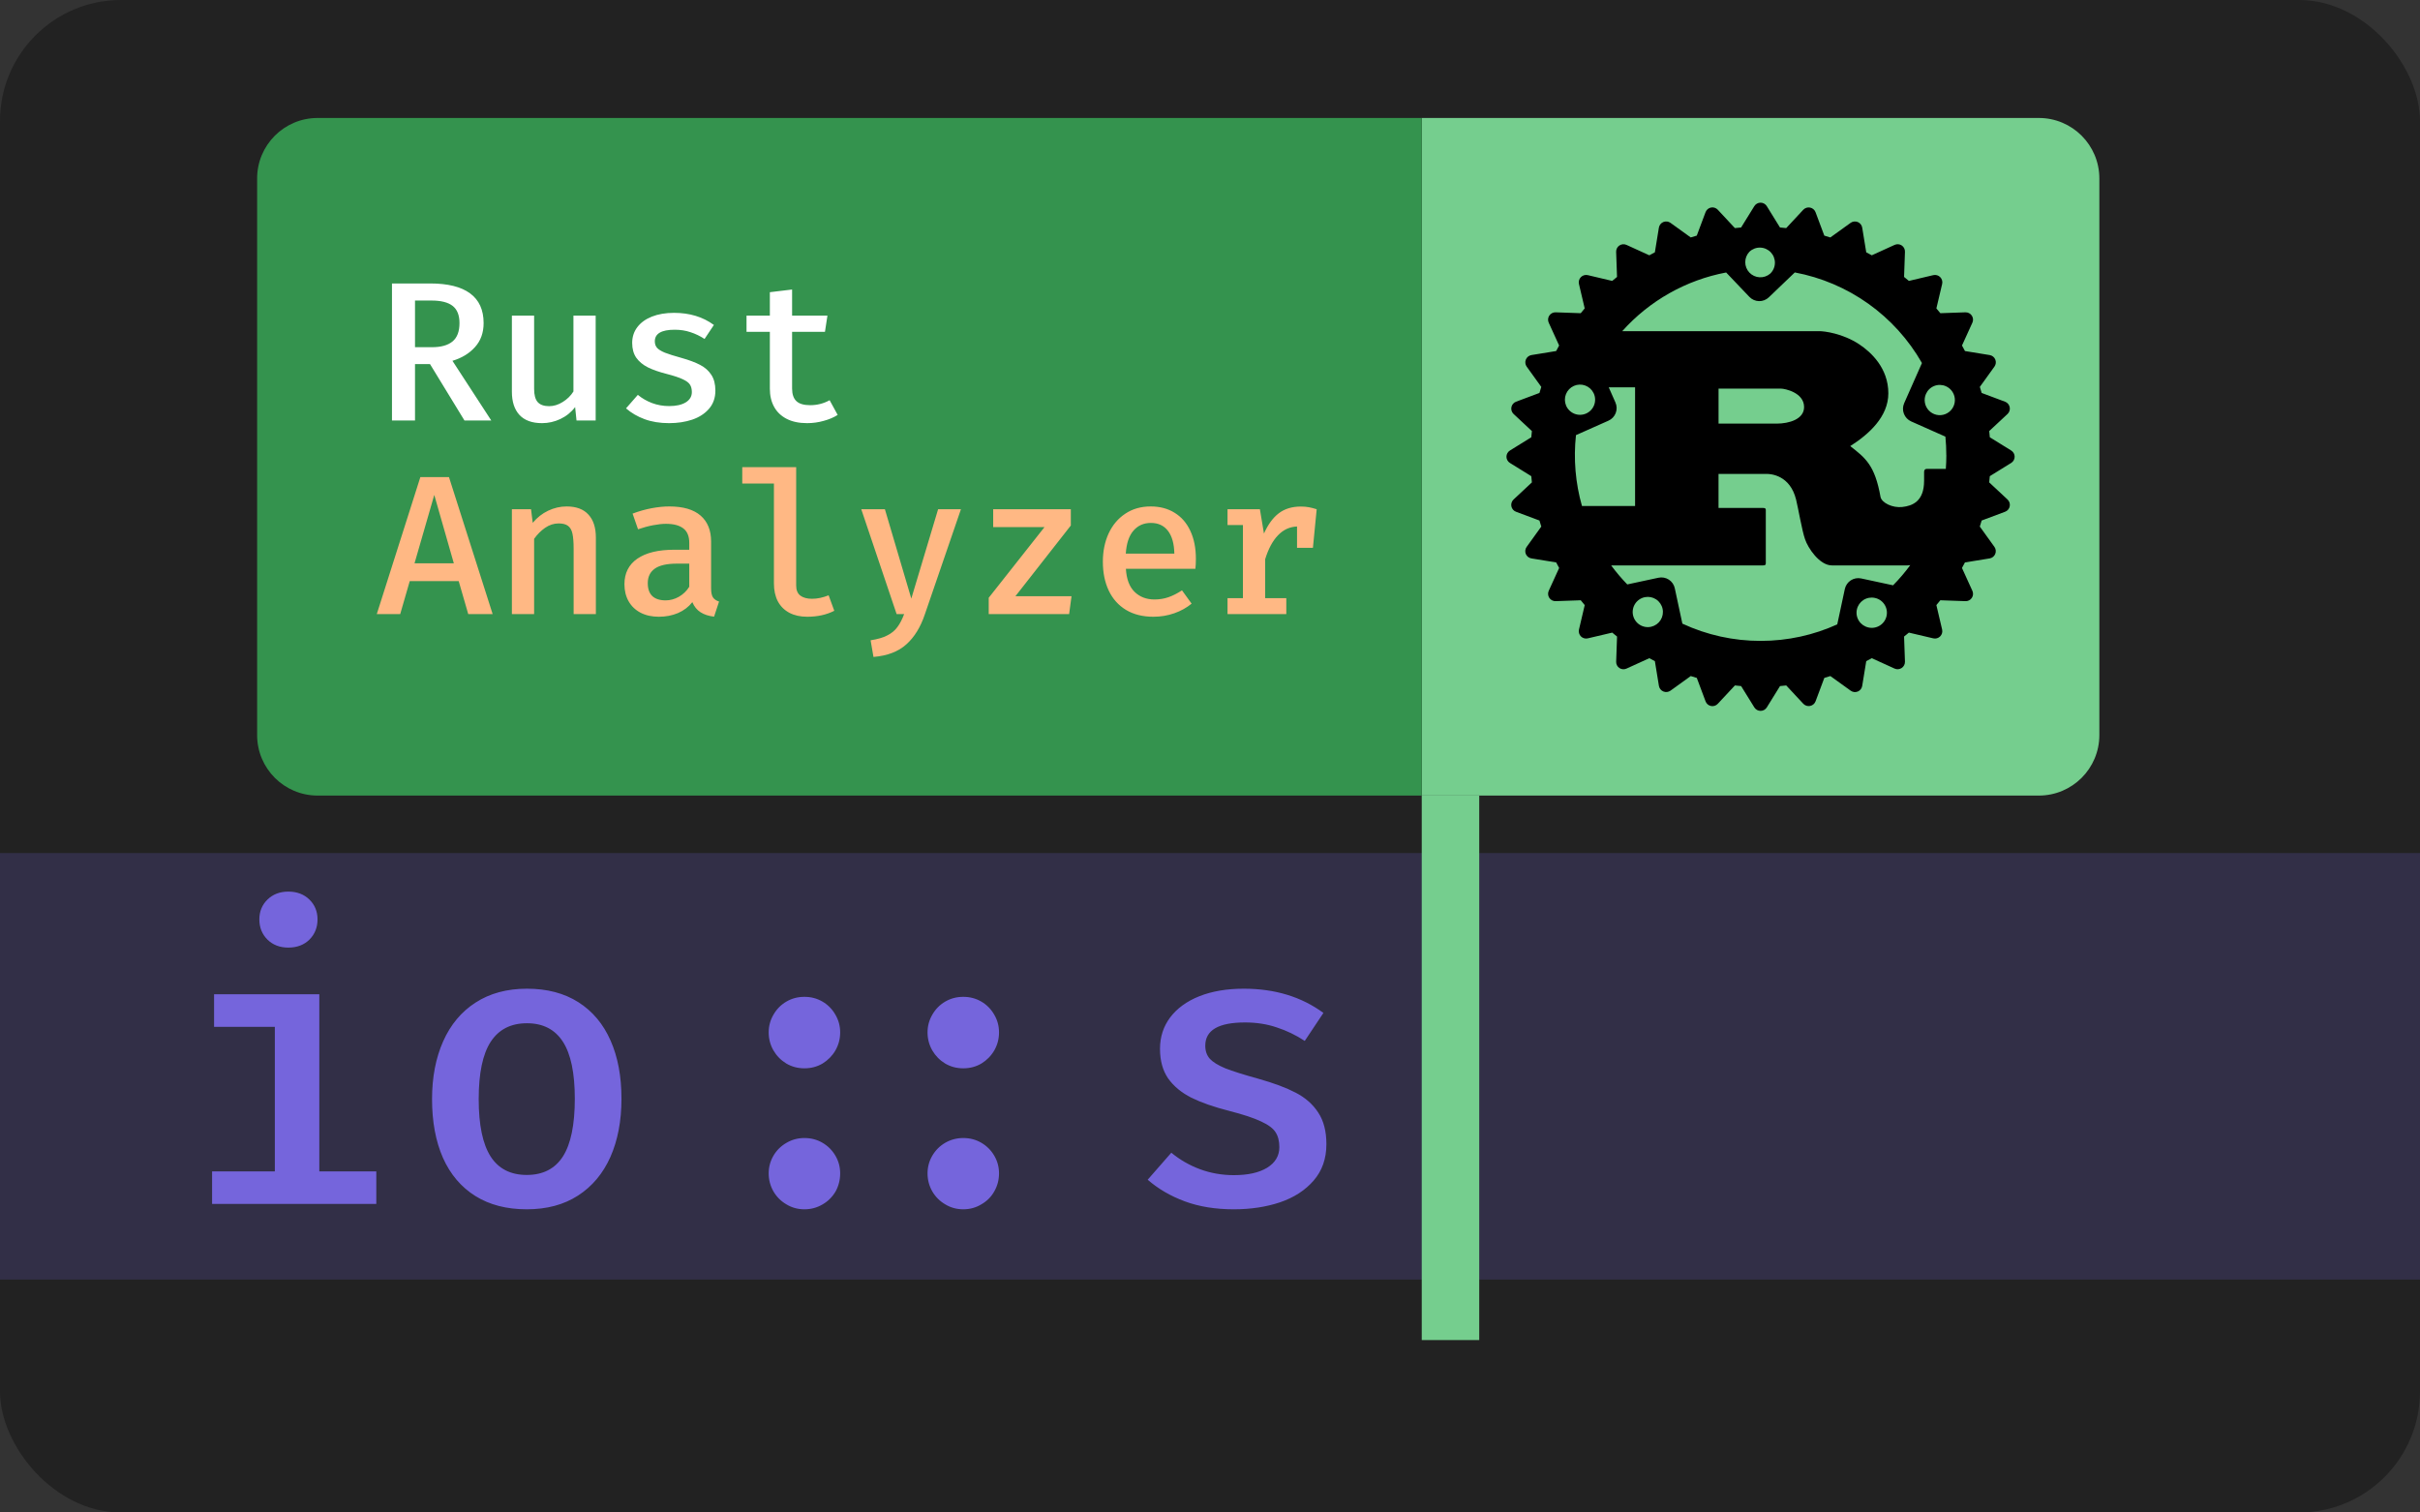 <svg width="800" height="500" viewBox="0 0 800 500" fill="none" xmlns="http://www.w3.org/2000/svg">
<rect x="0" y="0" width="800" height="500" fill="#333333" stroke="none"/>
<rect width="800" height="500" rx="40" fill="#222222"/>
<rect y="282" width="800" height="141" fill="#7565DC" fill-opacity="0.2"/>
<path d="M95.319 294.747C98.163 294.747 100.483 295.622 102.277 297.372C104.071 299.123 104.968 301.311 104.968 303.936C104.968 306.606 104.071 308.838 102.277 310.632C100.483 312.382 98.163 313.257 95.319 313.257C92.518 313.257 90.221 312.382 88.427 310.632C86.632 308.838 85.735 306.606 85.735 303.936C85.735 301.311 86.632 299.123 88.427 297.372C90.221 295.622 92.518 294.747 95.319 294.747ZM105.559 387.235H124.398V398H70.113V387.235H90.855V339.448H70.769V328.683H105.559V387.235ZM174.2 326.845C180.852 326.845 186.519 328.333 191.201 331.309C195.884 334.284 199.428 338.507 201.835 343.977C204.242 349.404 205.445 355.815 205.445 363.21C205.445 370.562 204.22 376.995 201.769 382.509C199.319 387.979 195.752 392.224 191.07 395.243C186.388 398.263 180.742 399.772 174.135 399.772C167.483 399.772 161.816 398.306 157.134 395.374C152.451 392.442 148.885 388.241 146.434 382.771C144.027 377.301 142.824 370.825 142.824 363.342C142.824 356.121 144.049 349.754 146.5 344.24C148.95 338.726 152.517 334.459 157.199 331.44C161.925 328.377 167.592 326.845 174.2 326.845ZM174.2 338.267C168.861 338.267 164.857 340.323 162.188 344.437C159.562 348.507 158.249 354.808 158.249 363.342C158.249 371.875 159.562 378.198 162.188 382.312C164.814 386.382 168.796 388.416 174.135 388.416C179.473 388.416 183.456 386.382 186.081 382.312C188.707 378.198 190.02 371.831 190.02 363.21C190.02 354.721 188.707 348.441 186.081 344.371C183.456 340.302 179.495 338.267 174.2 338.267ZM306.625 341.286C306.625 339.186 307.151 337.238 308.201 335.444C309.251 333.606 310.673 332.162 312.467 331.112C314.262 330.062 316.253 329.536 318.441 329.536C320.629 329.536 322.62 330.062 324.414 331.112C326.208 332.162 327.631 333.606 328.681 335.444C329.731 337.238 330.256 339.186 330.256 341.286C330.256 343.43 329.731 345.422 328.681 347.259C327.631 349.054 326.208 350.498 324.414 351.592C322.62 352.642 320.629 353.167 318.441 353.167C316.253 353.167 314.262 352.642 312.467 351.592C310.673 350.498 309.251 349.054 308.201 347.259C307.151 345.422 306.625 343.43 306.625 341.286ZM306.625 387.891C306.625 385.791 307.151 383.843 308.201 382.049C309.251 380.255 310.673 378.833 312.467 377.783C314.305 376.732 316.296 376.207 318.441 376.207C320.629 376.207 322.62 376.732 324.414 377.783C326.208 378.833 327.631 380.255 328.681 382.049C329.731 383.843 330.256 385.791 330.256 387.891C330.256 390.036 329.731 392.027 328.681 393.865C327.674 395.659 326.252 397.081 324.414 398.131C322.62 399.225 320.629 399.772 318.441 399.772C316.253 399.772 314.262 399.225 312.467 398.131C310.673 397.081 309.251 395.659 308.201 393.865C307.151 392.027 306.625 390.036 306.625 387.891ZM254.113 341.286C254.113 339.186 254.638 337.238 255.688 335.444C256.738 333.606 258.16 332.162 259.955 331.112C261.749 330.062 263.74 329.536 265.928 329.536C268.116 329.536 270.107 330.062 271.901 331.112C273.695 332.162 275.118 333.606 276.168 335.444C277.218 337.238 277.743 339.186 277.743 341.286C277.743 343.43 277.218 345.422 276.168 347.259C275.118 349.054 273.695 350.498 271.901 351.592C270.107 352.642 268.116 353.167 265.928 353.167C263.74 353.167 261.749 352.642 259.955 351.592C258.16 350.498 256.738 349.054 255.688 347.259C254.638 345.422 254.113 343.43 254.113 341.286ZM254.113 387.891C254.113 385.791 254.638 383.843 255.688 382.049C256.738 380.255 258.182 378.833 260.02 377.783C261.814 376.732 263.784 376.207 265.928 376.207C268.116 376.207 270.107 376.732 271.901 377.783C273.695 378.833 275.118 380.255 276.168 382.049C277.218 383.843 277.743 385.791 277.743 387.891C277.743 390.036 277.24 392.027 276.234 393.865C275.183 395.659 273.761 397.081 271.967 398.131C270.129 399.225 268.116 399.772 265.928 399.772C263.74 399.772 261.749 399.225 259.955 398.131C258.16 397.081 256.738 395.659 255.688 393.865C254.638 392.027 254.113 390.036 254.113 387.891ZM407.89 388.482C412.529 388.482 416.183 387.672 418.852 386.053C421.565 384.39 422.922 382.115 422.922 379.227C422.922 377.214 422.506 375.573 421.675 374.304C420.887 373.035 419.312 371.853 416.949 370.759C414.586 369.621 411.019 368.44 406.249 367.214C401.261 365.945 397.125 364.501 393.843 362.882C390.561 361.219 388.001 359.097 386.163 356.515C384.369 353.889 383.472 350.629 383.472 346.734C383.472 342.796 384.588 339.339 386.819 336.363C389.095 333.344 392.311 331.002 396.469 329.339C400.67 327.677 405.571 326.845 411.172 326.845C421.456 326.845 430.23 329.515 437.494 334.853L431.324 344.109C428.392 342.183 425.307 340.695 422.069 339.645C418.874 338.551 415.373 338.004 411.566 338.004C402.814 338.004 398.438 340.564 398.438 345.684C398.438 347.435 398.941 348.879 399.948 350.016C400.954 351.11 402.661 352.161 405.068 353.167C407.518 354.13 411.194 355.29 416.095 356.646C421.084 358.046 425.176 359.578 428.37 361.241C431.565 362.904 434.037 365.092 435.788 367.805C437.582 370.518 438.479 373.997 438.479 378.242C438.479 383.012 437.079 387.016 434.278 390.254C431.477 393.493 427.758 395.899 423.119 397.475C418.524 399.006 413.448 399.772 407.89 399.772C401.808 399.772 396.403 398.897 391.677 397.147C386.951 395.396 382.859 393.011 379.402 389.992L387.213 381.065C390.014 383.384 393.165 385.2 396.666 386.513C400.21 387.826 403.952 388.482 407.89 388.482Z" fill="#7565DC"/>
<rect x="470" y="263" width="19" height="180" fill="#75CE8E"/>
<path d="M470 39H674C685.046 39 694 47.954 694 59V243C694 254.046 685.046 263 674 263H470V39Z" fill="#75CE8E"/>
<path d="M85 59C85 47.954 93.954 39 105 39H470V263H105C93.954 263 85 254.046 85 243V59Z" fill="#34934E"/>
<path d="M664.844 148.923L657.792 144.556C657.734 143.87 657.668 143.185 657.594 142.5L663.654 136.85C663.952 136.566 664.175 136.211 664.299 135.819C664.424 135.426 664.447 135.008 664.366 134.603C664.286 134.199 664.104 133.822 663.838 133.507C663.572 133.192 663.231 132.95 662.846 132.803L655.099 129.904C654.908 129.234 654.705 128.567 654.49 127.904L659.323 121.191C659.566 120.855 659.718 120.463 659.766 120.052C659.814 119.641 659.756 119.225 659.598 118.843C659.44 118.46 659.186 118.125 658.861 117.869C658.537 117.612 658.152 117.443 657.743 117.377L649.579 116.051C649.261 115.434 648.932 114.822 648.594 114.215L652.024 106.68C652.197 106.304 652.27 105.89 652.237 105.478C652.203 105.066 652.064 104.669 651.832 104.326C651.602 103.983 651.288 103.704 650.92 103.515C650.552 103.327 650.142 103.235 649.728 103.248L641.437 103.539C641.011 103 640.574 102.471 640.125 101.951L642.032 93.877C642.126 93.475 642.116 93.055 642.002 92.657C641.889 92.26 641.676 91.897 641.384 91.605C641.092 91.312 640.73 91.099 640.332 90.986C639.935 90.872 639.515 90.862 639.113 90.956L631.04 92.864C630.513 92.421 629.982 91.984 629.445 91.552L629.736 83.258C629.756 82.843 629.668 82.43 629.481 82.059C629.294 81.688 629.015 81.371 628.669 81.14C628.324 80.909 627.925 80.771 627.511 80.74C627.097 80.708 626.682 80.784 626.306 80.961L618.774 84.399C618.163 84.066 617.554 83.733 616.938 83.414L615.605 75.24C615.536 74.834 615.365 74.451 615.108 74.129C614.851 73.806 614.516 73.555 614.135 73.397C613.754 73.239 613.34 73.18 612.93 73.226C612.52 73.272 612.129 73.421 611.793 73.66L605.074 78.495C604.412 78.282 603.746 78.082 603.076 77.892L600.178 70.144C600.031 69.759 599.789 69.417 599.474 69.151C599.159 68.885 598.782 68.703 598.378 68.622C597.973 68.541 597.555 68.565 597.162 68.689C596.77 68.814 596.415 69.037 596.131 69.336L590.483 75.404C589.799 75.327 589.114 75.26 588.428 75.205L584.062 68.151C583.845 67.799 583.542 67.509 583.181 67.307C582.82 67.106 582.413 67 582 67C581.587 67 581.18 67.106 580.819 67.307C580.458 67.509 580.155 67.799 579.938 68.151L575.573 75.204C574.887 75.263 574.202 75.33 573.517 75.403L567.862 69.335C567.58 69.032 567.226 68.806 566.832 68.68C566.438 68.552 566.019 68.528 565.613 68.609C565.208 68.69 564.83 68.874 564.515 69.142C564.2 69.411 563.96 69.755 563.816 70.143L560.917 77.891C560.244 78.083 559.585 78.288 558.919 78.493L552.208 73.66C551.871 73.421 551.48 73.272 551.07 73.226C550.66 73.18 550.245 73.239 549.864 73.397C549.484 73.555 549.149 73.807 548.892 74.129C548.635 74.452 548.464 74.834 548.395 75.241L547.062 83.414C546.445 83.733 545.834 84.061 545.227 84.399L537.693 80.961C537.317 80.789 536.903 80.716 536.491 80.749C536.078 80.782 535.681 80.921 535.337 81.151C534.993 81.381 534.714 81.696 534.526 82.064C534.338 82.433 534.248 82.844 534.263 83.258L534.555 91.552C534.015 91.979 533.483 92.417 532.96 92.864L524.888 90.955C524.486 90.861 524.066 90.871 523.668 90.985C523.271 91.098 522.909 91.311 522.616 91.604C522.324 91.896 522.111 92.258 521.998 92.656C521.884 93.053 521.874 93.473 521.968 93.876L523.868 101.95C523.428 102.476 522.989 103.007 522.563 103.539L514.272 103.248C513.858 103.232 513.448 103.323 513.079 103.511C512.71 103.699 512.396 103.978 512.166 104.322C511.935 104.666 511.797 105.063 511.764 105.476C511.731 105.888 511.804 106.303 511.976 106.679L515.413 114.214C515.075 114.821 514.746 115.433 514.428 116.05L506.264 117.377C505.858 117.446 505.476 117.617 505.153 117.874C504.831 118.131 504.579 118.466 504.421 118.847C504.264 119.228 504.205 119.642 504.251 120.052C504.297 120.462 504.446 120.853 504.684 121.19L509.517 127.903C509.306 128.567 509.103 129.234 508.908 129.902L501.162 132.801C500.777 132.948 500.435 133.191 500.169 133.506C499.903 133.82 499.721 134.198 499.64 134.602C499.56 135.006 499.583 135.425 499.707 135.818C499.832 136.211 500.054 136.566 500.353 136.849L506.413 142.5C506.336 143.184 506.27 143.869 506.215 144.555L499.163 148.922C498.808 149.137 498.515 149.439 498.311 149.801C498.107 150.162 498 150.57 498 150.985C498 151.4 498.107 151.808 498.311 152.169C498.515 152.531 498.808 152.833 499.163 153.048L506.215 157.414C506.271 158.102 506.342 158.79 506.413 159.47L500.353 165.128C500.051 165.409 499.825 165.764 499.698 166.158C499.571 166.552 499.547 166.971 499.628 167.377C499.709 167.783 499.893 168.161 500.161 168.476C500.43 168.79 500.774 169.031 501.162 169.175L508.908 172.075C509.099 172.748 509.304 173.415 509.517 174.074L504.684 180.787C504.439 181.122 504.285 181.515 504.236 181.927C504.187 182.339 504.246 182.757 504.405 183.141C504.565 183.524 504.82 183.86 505.147 184.115C505.474 184.371 505.861 184.538 506.271 184.601L514.435 185.927C514.754 186.543 515.08 187.153 515.42 187.763L511.983 195.298C511.811 195.675 511.738 196.089 511.771 196.502C511.805 196.914 511.943 197.312 512.173 197.656C512.403 198 512.718 198.279 513.087 198.467C513.455 198.655 513.866 198.745 514.279 198.73L522.563 198.439C522.996 198.977 523.428 199.509 523.875 200.033L521.975 208.115C521.881 208.517 521.891 208.937 522.004 209.335C522.117 209.732 522.33 210.094 522.623 210.386C522.915 210.678 523.278 210.891 523.676 211.003C524.073 211.115 524.493 211.124 524.895 211.028L532.966 209.129C533.491 209.575 534.023 210.008 534.562 210.433L534.271 218.728C534.253 219.142 534.341 219.554 534.529 219.924C534.716 220.294 534.996 220.61 535.341 220.84C535.686 221.07 536.084 221.207 536.498 221.239C536.911 221.27 537.326 221.193 537.701 221.017L545.234 217.586C545.843 217.926 546.453 218.252 547.069 218.571L548.402 226.738C548.47 227.145 548.64 227.528 548.897 227.851C549.153 228.175 549.488 228.428 549.869 228.586C550.25 228.745 550.665 228.804 551.075 228.759C551.486 228.713 551.878 228.564 552.215 228.326L558.926 223.491C559.588 223.705 560.255 223.908 560.924 224.1L563.822 231.849C563.964 232.239 564.204 232.585 564.519 232.855C564.834 233.124 565.212 233.309 565.619 233.39C566.025 233.471 566.445 233.446 566.84 233.318C567.234 233.19 567.588 232.962 567.869 232.657L573.524 226.596C574.205 226.674 574.892 226.738 575.579 226.802L579.945 233.855C580.163 234.206 580.467 234.494 580.828 234.695C581.189 234.895 581.594 235 582.007 235C582.42 235 582.825 234.895 583.186 234.695C583.547 234.494 583.851 234.206 584.069 233.855L588.435 226.802C589.122 226.738 589.809 226.674 590.49 226.596L596.138 232.657C596.422 232.956 596.777 233.178 597.169 233.303C597.562 233.428 597.98 233.451 598.384 233.37C598.788 233.289 599.165 233.108 599.48 232.842C599.795 232.576 600.037 232.234 600.184 231.849L603.083 224.1C603.753 223.909 604.419 223.706 605.081 223.491L611.793 228.326C612.128 228.57 612.52 228.724 612.933 228.773C613.345 228.822 613.762 228.764 614.146 228.604C614.529 228.445 614.864 228.189 615.12 227.862C615.376 227.535 615.543 227.148 615.605 226.738L616.938 218.571C617.554 218.252 618.163 217.919 618.773 217.586L626.307 221.017C626.682 221.187 627.095 221.259 627.506 221.225C627.918 221.191 628.313 221.053 628.656 220.824C629 220.595 629.279 220.282 629.468 219.916C629.657 219.549 629.749 219.14 629.737 218.728L629.446 210.433C629.984 210.01 630.514 209.575 631.033 209.129L639.105 211.028C639.507 211.122 639.926 211.112 640.322 210.999C640.719 210.886 641.08 210.673 641.372 210.382C641.664 210.091 641.878 209.73 641.992 209.333C642.106 208.937 642.117 208.518 642.025 208.116L640.125 200.033C640.565 199.509 641.004 198.977 641.43 198.438L649.721 198.729C650.136 198.749 650.549 198.661 650.92 198.474C651.291 198.287 651.607 198.007 651.838 197.662C652.069 197.317 652.207 196.918 652.239 196.503C652.27 196.089 652.194 195.674 652.017 195.298L648.587 187.763C648.92 187.153 649.253 186.543 649.572 185.927L657.736 184.601C658.142 184.532 658.524 184.361 658.847 184.104C659.169 183.846 659.421 183.512 659.579 183.131C659.737 182.75 659.796 182.335 659.75 181.925C659.704 181.515 659.555 181.123 659.316 180.787L654.483 174.074L655.092 172.075L662.839 169.176C663.227 169.032 663.571 168.791 663.84 168.476C664.108 168.161 664.292 167.783 664.373 167.377C664.454 166.971 664.429 166.552 664.302 166.158C664.175 165.764 663.949 165.409 663.647 165.128L657.587 159.47C657.658 158.79 657.729 158.102 657.785 157.414L664.837 153.048C665.192 152.833 665.485 152.531 665.689 152.169C665.893 151.808 666 151.4 666 150.985C666 150.57 665.893 150.162 665.689 149.801C665.485 149.439 665.192 149.137 664.837 148.922L664.844 148.923ZM617.654 207.428C616.364 207.144 615.239 206.362 614.525 205.251C613.81 204.141 613.564 202.792 613.84 201.501C614.116 200.209 614.892 199.079 615.998 198.358C617.105 197.637 618.451 197.384 619.744 197.653C620.395 197.781 621.013 198.038 621.564 198.408C622.114 198.778 622.585 199.254 622.95 199.809C623.315 200.363 623.565 200.984 623.688 201.636C623.81 202.288 623.801 202.958 623.662 203.607C623.523 204.256 623.256 204.87 622.877 205.415C622.498 205.959 622.014 206.423 621.454 206.778C620.894 207.134 620.269 207.374 619.615 207.486C618.962 207.597 618.292 207.578 617.646 207.428H617.654ZM615.258 191.223C614.674 191.097 614.07 191.088 613.482 191.196C612.894 191.304 612.333 191.527 611.831 191.852C611.33 192.177 610.897 192.599 610.558 193.091C610.22 193.584 609.982 194.139 609.858 194.724L607.357 206.408C599.632 209.916 591.057 211.866 582.021 211.866C573.086 211.879 564.257 209.933 556.155 206.166L553.653 194.483C553.529 193.899 553.291 193.344 552.952 192.851C552.614 192.359 552.181 191.938 551.679 191.614C551.177 191.289 550.616 191.067 550.028 190.959C549.44 190.852 548.837 190.862 548.253 190.989L537.942 193.201C536.026 191.227 534.246 189.126 532.613 186.912H582.787C583.354 186.912 583.736 186.814 583.736 186.296V168.538C583.736 168.02 583.361 167.921 582.787 167.921H568.11V156.664H583.985C585.43 156.664 591.73 157.075 593.743 165.128C594.373 167.602 595.755 175.663 596.705 178.243C597.647 181.135 601.488 186.912 605.585 186.912H630.586C630.891 186.908 631.194 186.878 631.494 186.821C629.76 189.177 627.861 191.406 625.81 193.491L615.258 191.223ZM545.858 207.187C545.212 207.337 544.542 207.357 543.888 207.245C543.235 207.134 542.609 206.893 542.05 206.537C541.49 206.182 541.006 205.718 540.627 205.174C540.248 204.629 539.981 204.015 539.842 203.366C539.703 202.717 539.694 202.047 539.816 201.395C539.938 200.743 540.189 200.122 540.554 199.568C540.918 199.014 541.39 198.538 541.94 198.167C542.491 197.797 543.109 197.54 543.76 197.412C545.046 197.157 546.381 197.419 547.477 198.14C548.572 198.862 549.34 199.985 549.615 201.267C549.891 202.55 549.651 203.889 548.948 204.997C548.245 206.104 547.135 206.891 545.858 207.187ZM526.823 129.974C527.112 130.577 527.277 131.231 527.308 131.899C527.339 132.567 527.236 133.234 527.005 133.861C526.774 134.488 526.42 135.063 525.963 135.55C525.506 136.038 524.956 136.429 524.345 136.701C523.734 136.972 523.076 137.118 522.407 137.13C521.739 137.142 521.076 137.02 520.456 136.771C519.835 136.522 519.272 136.151 518.797 135.68C518.323 135.209 517.948 134.647 517.695 134.029C517.203 132.826 517.199 131.479 517.684 130.273C518.169 129.067 519.105 128.098 520.292 127.57C521.479 127.043 522.825 126.999 524.045 127.448C525.264 127.897 526.261 128.803 526.823 129.974V129.974ZM520.976 143.847L531.72 139.069C532.266 138.826 532.759 138.478 533.171 138.045C533.583 137.611 533.906 137.101 534.12 136.542C534.335 135.984 534.437 135.389 534.422 134.791C534.406 134.193 534.273 133.604 534.03 133.058L531.819 128.053H540.522V167.284H522.967C520.803 159.67 520.129 151.709 520.983 143.84L520.976 143.847ZM568.117 140.04V128.478H588.838C589.909 128.478 596.393 129.719 596.393 134.568C596.393 138.594 591.418 140.04 587.329 140.04H568.117ZM643.42 150.447C643.42 151.979 643.364 153.502 643.25 155.006H636.95C636.32 155.006 636.065 155.416 636.065 156.04V158.932C636.065 165.745 632.224 167.227 628.857 167.602C625.654 167.964 622.104 166.263 621.665 164.299C619.772 153.665 616.626 151.39 611.651 147.47C617.823 143.549 624.244 137.765 624.244 130.023C624.244 121.665 618.511 116.398 614.606 113.811C609.128 110.196 603.062 109.473 601.425 109.473H536.277C545.28 99.402 557.354 92.584 570.626 90.077L578.308 98.137C578.72 98.57 579.213 98.918 579.759 99.16C580.305 99.402 580.894 99.534 581.491 99.547C582.088 99.561 582.682 99.457 583.239 99.24C583.796 99.024 584.304 98.7 584.736 98.286L593.325 90.063C602.083 91.706 610.378 95.236 617.636 100.406C624.894 105.577 630.941 112.265 635.356 120.007L629.474 133.298C628.987 134.402 628.956 135.655 629.389 136.781C629.822 137.908 630.683 138.817 631.784 139.31L643.109 144.343C643.307 146.356 643.406 148.384 643.406 150.447H643.42ZM578.315 83.23C579.273 82.316 580.554 81.82 581.877 81.852C582.532 81.867 583.178 82.011 583.777 82.276C584.376 82.541 584.918 82.922 585.37 83.396C585.822 83.871 586.177 84.43 586.413 85.041C586.649 85.652 586.763 86.304 586.748 86.959C586.732 87.615 586.588 88.26 586.323 88.86C586.058 89.46 585.677 90.001 585.203 90.453C584.233 91.291 582.977 91.724 581.697 91.662C580.416 91.6 579.208 91.048 578.323 90.12C577.439 89.192 576.944 87.959 576.943 86.676C576.941 85.394 577.432 84.16 578.315 83.23ZM636.688 130.215C636.953 129.616 637.333 129.074 637.806 128.622C638.28 128.17 638.839 127.816 639.45 127.58C640.061 127.344 640.712 127.231 641.367 127.248C642.022 127.265 642.667 127.41 643.265 127.677C644.169 128.076 644.935 128.735 645.465 129.57C645.995 130.404 646.266 131.377 646.243 132.366C646.22 133.355 645.904 134.314 645.335 135.123C644.767 135.932 643.971 136.554 643.049 136.911C642.127 137.267 641.12 137.342 640.155 137.126C639.191 136.909 638.312 136.412 637.63 135.696C636.949 134.98 636.494 134.077 636.326 133.103C636.157 132.129 636.281 131.126 636.681 130.222L636.688 130.215Z" fill="black"/>
<path d="M159.873 106.803C159.873 109.998 158.921 112.645 157.017 114.746C155.136 116.846 152.652 118.356 149.567 119.275L162.4 139H153.538L142.15 120.358H137.194V139H129.579V93.708H142.215C148.057 93.708 152.455 94.802 155.409 96.99C158.385 99.178 159.873 102.449 159.873 106.803ZM151.897 106.803C151.897 104.199 151.143 102.307 149.633 101.125C148.123 99.944 145.793 99.353 142.642 99.353H137.194V114.778H142.806C145.804 114.778 148.068 114.144 149.6 112.875C151.132 111.606 151.897 109.582 151.897 106.803ZM176.569 128.563C176.569 130.576 176.963 132.031 177.75 132.928C178.56 133.825 179.818 134.274 181.525 134.274C183.056 134.274 184.555 133.814 186.021 132.895C187.509 131.976 188.691 130.817 189.566 129.416V104.342H196.918V139H190.583L190.124 134.569C188.855 136.254 187.236 137.567 185.266 138.508C183.319 139.427 181.295 139.886 179.194 139.886C175.891 139.886 173.396 138.978 171.711 137.162C170.049 135.346 169.217 132.786 169.217 129.482V104.342H176.569V128.563ZM221.195 134.241C223.514 134.241 225.341 133.836 226.676 133.027C228.033 132.195 228.711 131.057 228.711 129.613C228.711 128.607 228.503 127.786 228.087 127.152C227.694 126.517 226.906 125.926 225.724 125.379C224.543 124.811 222.76 124.22 220.375 123.607C217.88 122.973 215.813 122.251 214.172 121.441C212.531 120.61 211.251 119.548 210.332 118.257C209.434 116.945 208.986 115.315 208.986 113.367C208.986 111.398 209.544 109.669 210.66 108.182C211.798 106.672 213.406 105.501 215.484 104.67C217.585 103.838 220.035 103.423 222.836 103.423C227.978 103.423 232.365 104.757 235.997 107.427L232.912 112.054C231.446 111.092 229.904 110.348 228.284 109.823C226.687 109.276 224.937 109.002 223.033 109.002C218.657 109.002 216.469 110.282 216.469 112.842C216.469 113.717 216.721 114.439 217.224 115.008C217.727 115.555 218.58 116.08 219.784 116.584C221.009 117.065 222.847 117.645 225.298 118.323C227.792 119.023 229.838 119.789 231.435 120.621C233.032 121.452 234.269 122.546 235.144 123.903C236.041 125.259 236.489 126.999 236.489 129.121C236.489 131.506 235.789 133.508 234.389 135.127C232.989 136.746 231.129 137.95 228.809 138.737C226.512 139.503 223.974 139.886 221.195 139.886C218.154 139.886 215.452 139.449 213.088 138.573C210.725 137.698 208.68 136.506 206.951 134.996L210.857 130.532C212.257 131.692 213.832 132.6 215.583 133.256C217.355 133.913 219.226 134.241 221.195 134.241ZM276.915 137.162C275.624 137.994 274.081 138.65 272.287 139.131C270.515 139.635 268.688 139.886 266.806 139.886C264.159 139.886 261.916 139.416 260.078 138.475C258.24 137.534 256.85 136.21 255.91 134.504C254.969 132.797 254.498 130.795 254.498 128.497V109.691H246.786V104.342H254.498V96.596L261.85 95.71V104.342H273.534L272.714 109.691H261.85V128.432C261.85 130.314 262.321 131.703 263.261 132.6C264.202 133.497 265.723 133.946 267.823 133.946C270.143 133.946 272.287 133.399 274.256 132.305L276.915 137.162Z" fill="white"/>
<path d="M135.454 192.104L132.304 203H124.558L138.966 157.708H148.418L162.859 203H154.786L151.635 192.104H135.454ZM150.027 186.229L143.561 163.615L137.03 186.229H150.027ZM175.551 168.342L176.109 172.838C177.532 171.109 179.227 169.775 181.197 168.834C183.166 167.893 185.201 167.423 187.301 167.423C190.496 167.423 192.903 168.32 194.522 170.114C196.163 171.886 196.983 174.424 196.983 177.728V203H189.631V181.371C189.631 179.227 189.5 177.575 189.238 176.415C188.997 175.256 188.516 174.402 187.793 173.855C187.093 173.308 186.054 173.035 184.676 173.035C183.1 173.035 181.612 173.516 180.212 174.479C178.833 175.442 177.619 176.656 176.569 178.122V203H169.217V168.342H175.551ZM235.078 194.499C235.078 195.834 235.275 196.819 235.669 197.453C236.085 198.088 236.763 198.558 237.704 198.865L236.063 203.853C234.291 203.656 232.803 203.175 231.599 202.409C230.396 201.643 229.488 200.528 228.875 199.062C227.628 200.637 226.042 201.84 224.116 202.672C222.191 203.481 220.09 203.886 217.815 203.886C215.495 203.886 213.471 203.438 211.743 202.541C210.036 201.643 208.723 200.385 207.804 198.766C206.885 197.147 206.426 195.265 206.426 193.121C206.426 189.467 207.848 186.655 210.693 184.686C213.559 182.717 217.629 181.732 222.902 181.732H227.858V179.468C227.858 177.28 227.201 175.682 225.888 174.676C224.576 173.669 222.661 173.166 220.145 173.166C218.941 173.166 217.53 173.319 215.911 173.626C214.292 173.932 212.629 174.381 210.922 174.971L209.117 169.786C211.218 168.998 213.307 168.407 215.386 168.013C217.465 167.619 219.423 167.423 221.261 167.423C225.834 167.423 229.28 168.429 231.599 170.442C233.919 172.455 235.078 175.321 235.078 179.041V194.499ZM220.046 198.471C221.556 198.471 223.011 198.077 224.412 197.289C225.834 196.48 226.982 195.375 227.858 193.974V186.327H223.788C220.44 186.327 217.99 186.885 216.436 188.001C214.905 189.095 214.139 190.692 214.139 192.793C214.139 194.653 214.631 196.064 215.616 197.027C216.622 197.989 218.099 198.471 220.046 198.471ZM263.196 193.548C263.196 195.079 263.655 196.195 264.574 196.895C265.515 197.596 266.806 197.946 268.447 197.946C270.197 197.946 272.024 197.563 273.928 196.797L275.799 201.917C273.217 203.23 270.241 203.886 266.872 203.886C264.574 203.886 262.594 203.449 260.931 202.573C259.268 201.676 257.999 200.407 257.124 198.766C256.271 197.103 255.844 195.145 255.844 192.891V159.841H245.374V154.426H263.196V193.548ZM305.722 203.131C304.299 207.354 302.264 210.647 299.617 213.01C296.991 215.395 293.37 216.785 288.753 217.178L287.802 211.665C290.099 211.315 291.937 210.778 293.315 210.056C294.716 209.356 295.821 208.448 296.63 207.332C297.462 206.238 298.217 204.794 298.895 203H296.401L284.716 168.342H292.528L301.258 197.88L310.119 168.342H317.668L305.722 203.131ZM354.221 197.092L353.433 203H326.848V197.617L345.293 174.249H328.325V168.342H353.991V173.724L335.677 197.092H354.221ZM372.197 188.034C372.394 191.425 373.345 193.963 375.052 195.648C376.781 197.333 378.98 198.175 381.649 198.175C383.29 198.175 384.833 197.924 386.277 197.421C387.721 196.917 389.209 196.162 390.74 195.156L393.924 199.554C392.283 200.91 390.368 201.972 388.18 202.737C385.992 203.503 383.695 203.886 381.288 203.886C377.765 203.886 374.746 203.131 372.229 201.622C369.713 200.09 367.81 197.957 366.519 195.222C365.228 192.486 364.582 189.314 364.582 185.704C364.582 182.225 365.217 179.107 366.486 176.35C367.777 173.571 369.615 171.394 372 169.818C374.385 168.221 377.185 167.423 380.402 167.423C383.443 167.423 386.08 168.123 388.312 169.523C390.565 170.902 392.294 172.893 393.497 175.496C394.722 178.1 395.335 181.185 395.335 184.752C395.335 185.955 395.28 187.049 395.171 188.034H372.197ZM380.467 172.871C378.082 172.871 376.157 173.724 374.691 175.431C373.225 177.116 372.383 179.643 372.164 183.012H388.213C388.147 179.752 387.447 177.247 386.113 175.496C384.778 173.746 382.896 172.871 380.467 172.871ZM430.05 167.455C431.012 167.455 431.899 167.532 432.708 167.685C433.518 167.838 434.371 168.057 435.268 168.342L434.021 181.109H428.77V174.052C426.341 174.14 424.24 175.114 422.468 176.973C420.696 178.811 419.284 181.448 418.234 184.883V197.749H425.225V203H405.795V197.749H410.882V173.56H405.795V168.342H416.495L417.84 176.383C419.175 173.385 420.805 171.153 422.731 169.687C424.678 168.199 427.118 167.455 430.05 167.455Z" fill="#FFB884"/>
</svg>
